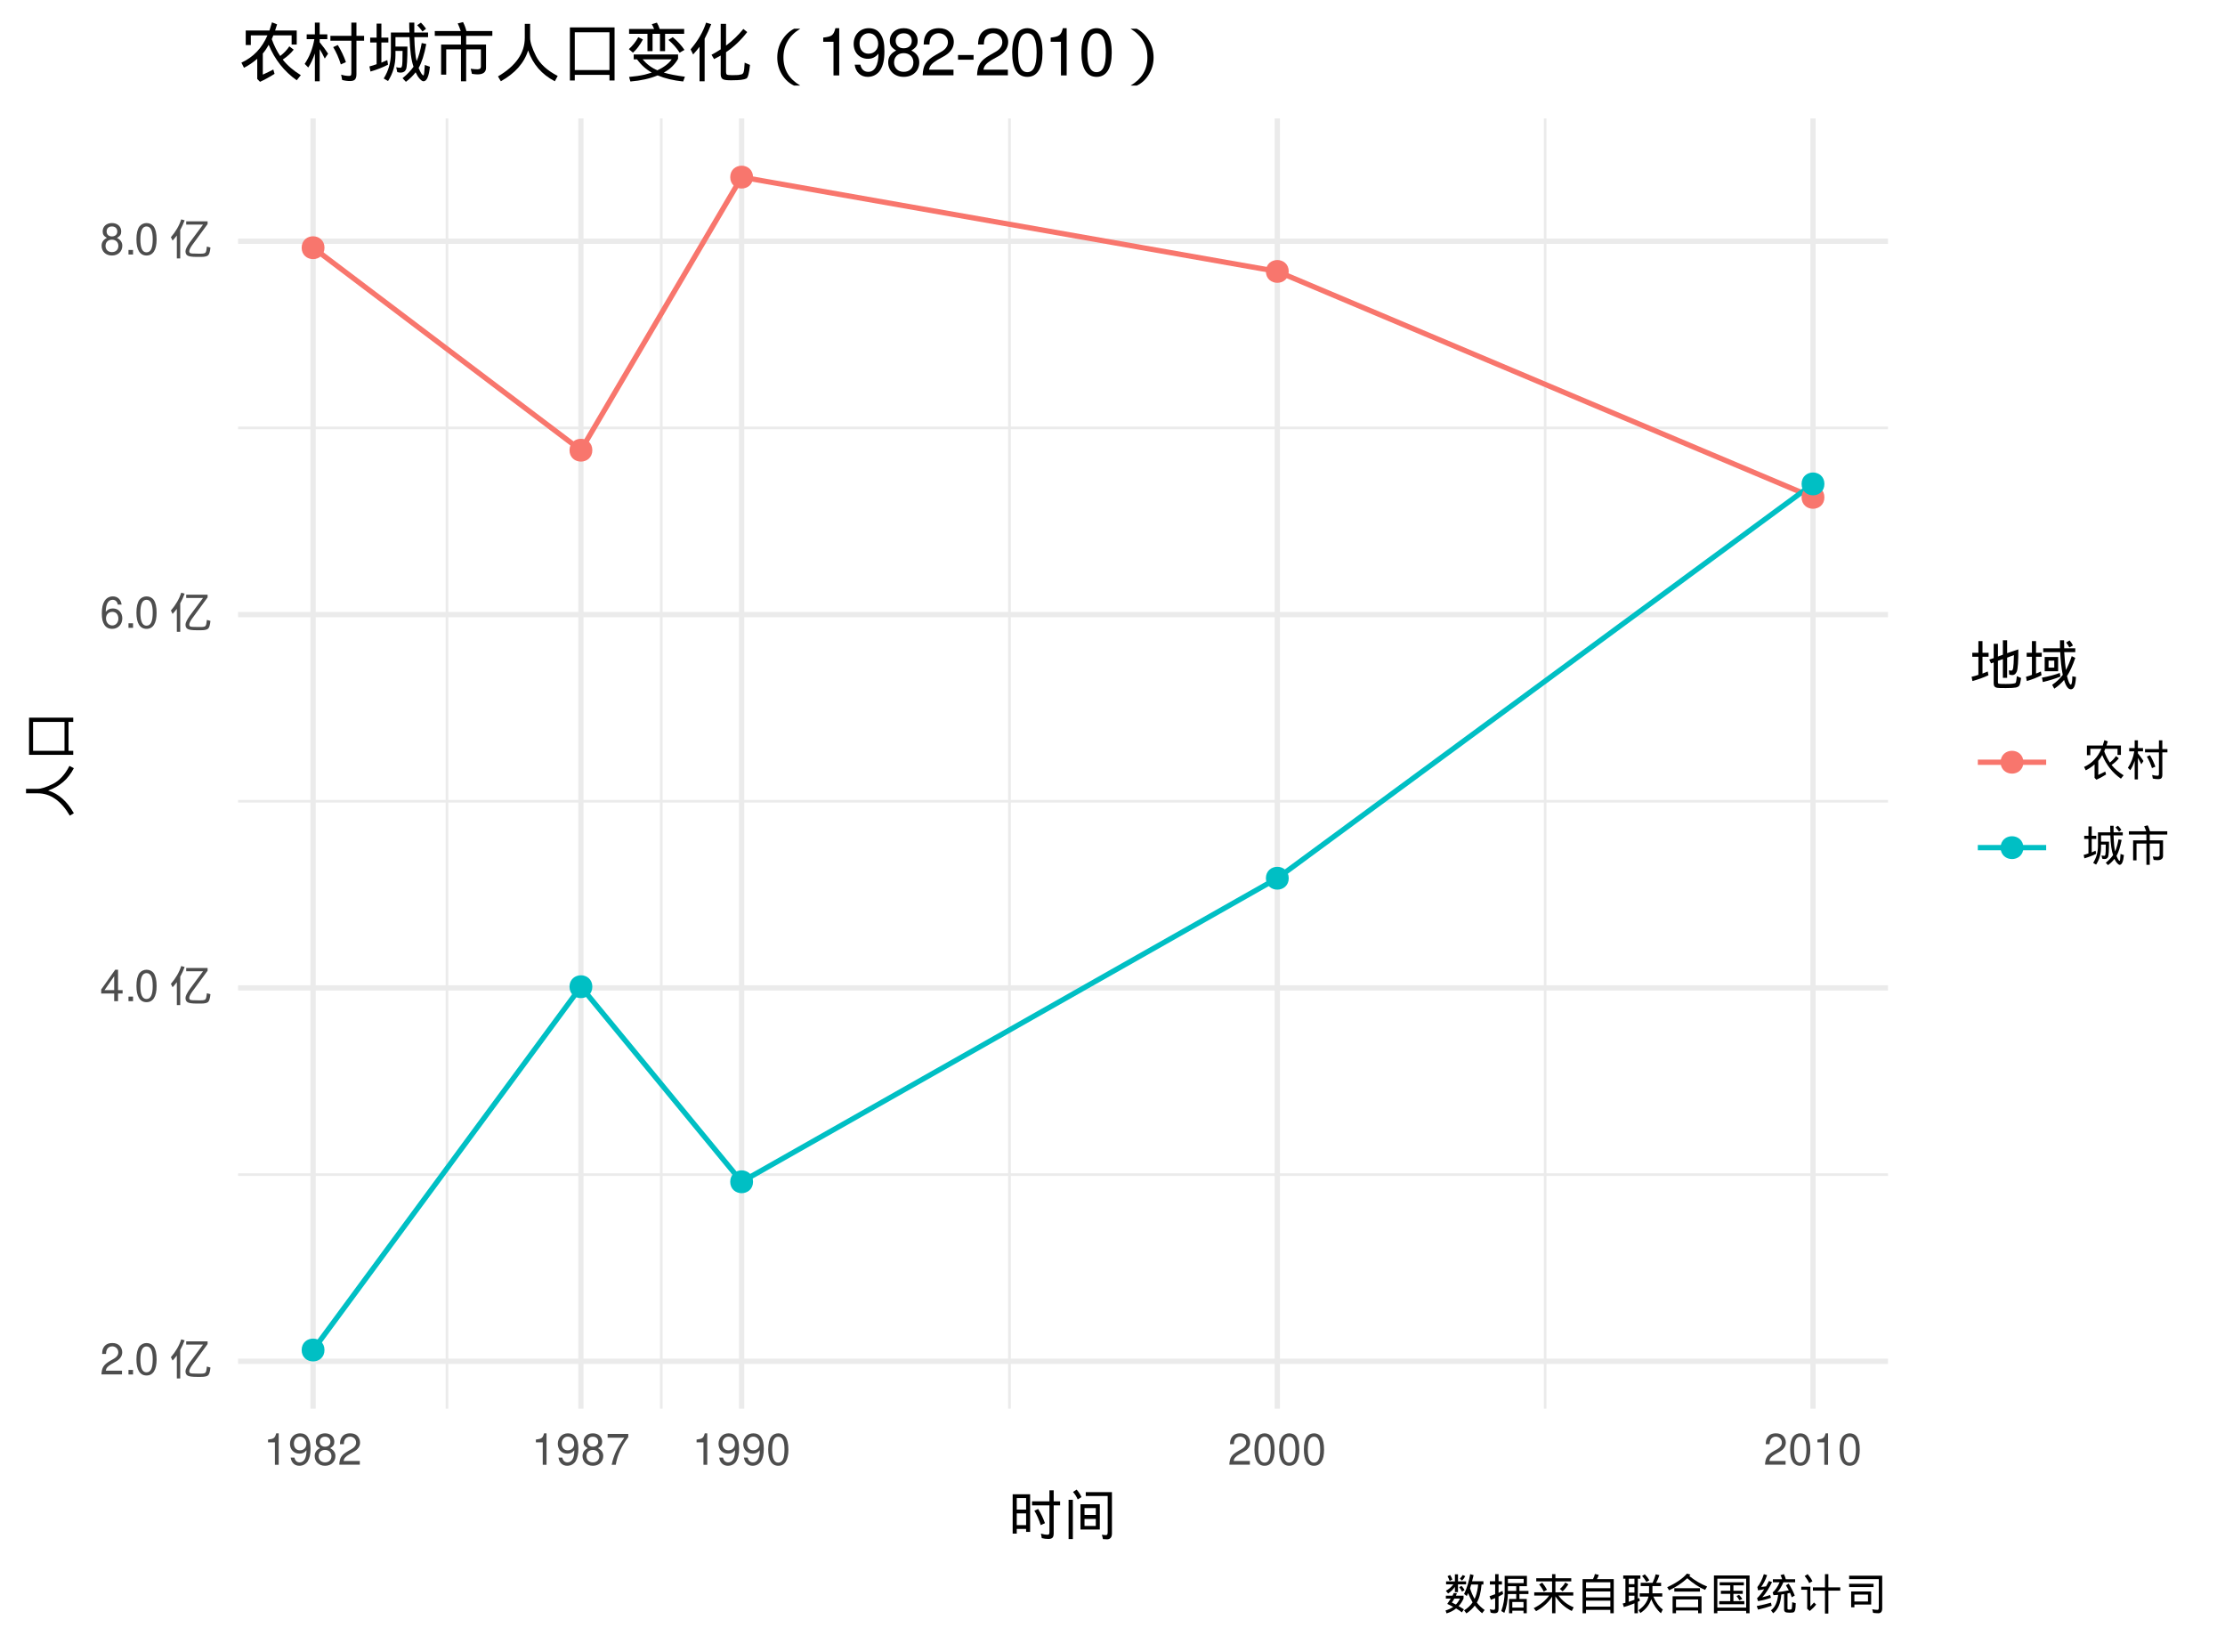 <?xml version="1.0" encoding="UTF-8"?>
<svg xmlns="http://www.w3.org/2000/svg" xmlns:xlink="http://www.w3.org/1999/xlink" width="450pt" height="334pt" viewBox="0 0 450 334" version="1.1">
<defs>
<g>
<symbol overflow="visible" id="glyph0-0">
<path style="stroke:none;" d=""/>
</symbol>
<symbol overflow="visible" id="glyph0-1">
<path style="stroke:none;" d="M 4.453 -0.766 L 1.172 -0.766 C 1.25 -1.297 1.531 -1.625 2.297 -2.094 L 3.172 -2.594 C 4.047 -3.062 4.5 -3.719 4.5 -4.5 C 4.5 -5.031 4.281 -5.531 3.922 -5.875 C 3.547 -6.203 3.094 -6.359 2.5 -6.359 C 1.703 -6.359 1.125 -6.078 0.781 -5.531 C 0.547 -5.203 0.453 -4.797 0.438 -4.156 L 1.219 -4.156 C 1.234 -4.594 1.297 -4.844 1.406 -5.062 C 1.594 -5.438 2 -5.688 2.469 -5.688 C 3.172 -5.688 3.703 -5.172 3.703 -4.484 C 3.703 -3.969 3.406 -3.531 2.859 -3.219 L 2.047 -2.75 C 0.75 -2 0.375 -1.406 0.297 -0.016 L 4.453 -0.016 Z M 4.453 -0.766 "/>
</symbol>
<symbol overflow="visible" id="glyph0-2">
<path style="stroke:none;" d="M 1.688 -0.922 L 0.766 -0.922 L 0.766 0 L 1.688 0 Z M 1.688 -0.922 "/>
</symbol>
<symbol overflow="visible" id="glyph0-3">
<path style="stroke:none;" d="M 2.422 -6.359 C 1.844 -6.359 1.312 -6.094 0.984 -5.672 C 0.578 -5.109 0.375 -4.25 0.375 -3.078 C 0.375 -0.938 1.078 0.203 2.422 0.203 C 3.734 0.203 4.453 -0.938 4.453 -3.031 C 4.453 -4.25 4.266 -5.078 3.859 -5.672 C 3.531 -6.109 3.016 -6.359 2.422 -6.359 Z M 2.422 -5.672 C 3.25 -5.672 3.672 -4.828 3.672 -3.094 C 3.672 -1.281 3.266 -0.438 2.406 -0.438 C 1.578 -0.438 1.172 -1.312 1.172 -3.062 C 1.172 -4.828 1.578 -5.672 2.422 -5.672 Z M 2.422 -5.672 "/>
</symbol>
<symbol overflow="visible" id="glyph0-4">
<path style="stroke:none;" d=""/>
</symbol>
<symbol overflow="visible" id="glyph0-5">
<path style="stroke:none;" d="M 2.875 -1.547 L 2.875 0 L 3.656 0 L 3.656 -1.547 L 4.578 -1.547 L 4.578 -2.234 L 3.656 -2.234 L 3.656 -6.359 L 3.078 -6.359 L 0.25 -2.359 L 0.25 -1.547 Z M 2.875 -2.234 L 0.922 -2.234 L 2.875 -5.047 Z M 2.875 -2.234 "/>
</symbol>
<symbol overflow="visible" id="glyph0-6">
<path style="stroke:none;" d="M 4.375 -4.703 C 4.234 -5.75 3.562 -6.359 2.609 -6.359 C 1.922 -6.359 1.312 -6.031 0.938 -5.453 C 0.547 -4.828 0.375 -4.062 0.375 -2.906 C 0.375 -1.828 0.531 -1.156 0.906 -0.594 C 1.234 -0.078 1.781 0.203 2.469 0.203 C 3.656 0.203 4.516 -0.688 4.516 -1.922 C 4.516 -3.094 3.719 -3.922 2.609 -3.922 C 1.984 -3.922 1.5 -3.688 1.172 -3.234 C 1.172 -4.797 1.672 -5.672 2.562 -5.672 C 3.109 -5.672 3.484 -5.328 3.609 -4.703 Z M 2.5 -3.234 C 3.25 -3.234 3.719 -2.703 3.719 -1.859 C 3.719 -1.062 3.188 -0.484 2.484 -0.484 C 1.766 -0.484 1.219 -1.094 1.219 -1.906 C 1.219 -2.688 1.734 -3.234 2.5 -3.234 Z M 2.5 -3.234 "/>
</symbol>
<symbol overflow="visible" id="glyph0-7">
<path style="stroke:none;" d="M 3.438 -3.359 C 4.094 -3.75 4.297 -4.062 4.297 -4.656 C 4.297 -5.672 3.531 -6.359 2.422 -6.359 C 1.312 -6.359 0.547 -5.672 0.547 -4.672 C 0.547 -4.062 0.75 -3.75 1.391 -3.359 C 0.672 -2.984 0.328 -2.469 0.328 -1.766 C 0.328 -0.609 1.172 0.203 2.422 0.203 C 3.656 0.203 4.516 -0.609 4.516 -1.766 C 4.516 -2.469 4.156 -2.984 3.438 -3.359 Z M 2.422 -5.672 C 3.078 -5.672 3.5 -5.281 3.5 -4.641 C 3.5 -4.047 3.062 -3.656 2.422 -3.656 C 1.766 -3.656 1.344 -4.047 1.344 -4.656 C 1.344 -5.281 1.766 -5.672 2.422 -5.672 Z M 2.422 -3 C 3.188 -3 3.719 -2.484 3.719 -1.75 C 3.719 -0.984 3.203 -0.484 2.406 -0.484 C 1.641 -0.484 1.125 -1 1.125 -1.734 C 1.125 -2.5 1.641 -3 2.422 -3 Z M 2.422 -3 "/>
</symbol>
<symbol overflow="visible" id="glyph0-8">
<path style="stroke:none;" d="M 2.281 -4.531 L 2.281 0 L 3.047 0 L 3.047 -6.359 L 2.547 -6.359 C 2.266 -5.391 2.094 -5.25 0.891 -5.094 L 0.891 -4.531 Z M 2.281 -4.531 "/>
</symbol>
<symbol overflow="visible" id="glyph0-9">
<path style="stroke:none;" d="M 0.469 -1.453 C 0.609 -0.406 1.281 0.203 2.234 0.203 C 2.922 0.203 3.547 -0.125 3.922 -0.703 C 4.297 -1.328 4.484 -2.109 4.484 -3.25 C 4.484 -4.328 4.312 -5 3.953 -5.562 C 3.609 -6.094 3.062 -6.359 2.375 -6.359 C 1.188 -6.359 0.328 -5.469 0.328 -4.234 C 0.328 -3.062 1.125 -2.25 2.25 -2.25 C 2.844 -2.25 3.281 -2.453 3.672 -2.938 C 3.672 -1.359 3.172 -0.484 2.281 -0.484 C 1.734 -0.484 1.359 -0.828 1.234 -1.453 Z M 2.359 -5.688 C 3.094 -5.688 3.641 -5.078 3.641 -4.25 C 3.641 -3.469 3.109 -2.922 2.344 -2.922 C 1.594 -2.922 1.125 -3.453 1.125 -4.297 C 1.125 -5.109 1.641 -5.688 2.359 -5.688 Z M 2.359 -5.688 "/>
</symbol>
<symbol overflow="visible" id="glyph0-10">
<path style="stroke:none;" d="M 4.578 -6.234 L 0.406 -6.234 L 0.406 -5.469 L 3.781 -5.469 C 2.281 -3.359 1.688 -2.047 1.219 0 L 2.047 0 C 2.391 -2 3.172 -3.719 4.578 -5.594 Z M 4.578 -6.234 "/>
</symbol>
<symbol overflow="visible" id="glyph1-0">
<path style="stroke:none;" d="M 2.578 -6.281 L 6.219 -6.281 L 6.219 0 L 2.578 0 Z M 3.031 -0.453 L 5.734 -0.453 L 5.734 -5.844 L 3.031 -5.844 Z M 3.031 -0.453 "/>
</symbol>
<symbol overflow="visible" id="glyph1-1">
<path style="stroke:none;" d="M 2.438 -7.109 L 3.125 -6.906 C 2.875 -6.238 2.578 -5.586 2.234 -4.953 L 2.234 0.797 L 1.547 0.797 L 1.547 -3.844 C 1.273 -3.477 0.988 -3.133 0.688 -2.812 L 0.344 -3.5 C 1.332 -4.645 2.031 -5.848 2.438 -7.109 Z M 3.438 -6.703 L 7.766 -6.703 L 7.766 -6.156 L 4.641 -1.891 C 4.254 -1.336 4.062 -0.926 4.062 -0.656 C 4.062 -0.469 4.133 -0.336 4.281 -0.266 C 4.426 -0.203 4.938 -0.172 5.812 -0.172 L 6.453 -0.172 C 6.941 -0.172 7.242 -0.25 7.359 -0.406 C 7.473 -0.57 7.562 -0.973 7.625 -1.609 L 8.344 -1.406 C 8.258 -0.539 8.094 -0.008 7.844 0.188 C 7.602 0.383 7.141 0.484 6.453 0.484 L 5.562 0.484 C 4.625 0.484 4.008 0.395 3.719 0.219 C 3.438 0.051 3.297 -0.238 3.297 -0.656 C 3.297 -1.02 3.582 -1.613 4.156 -2.438 L 6.844 -6.047 L 3.438 -6.047 Z M 3.438 -6.703 "/>
</symbol>
<symbol overflow="visible" id="glyph1-2">
<path style="stroke:none;" d="M 7.906 -6.047 L 7.906 -4.156 L 7.219 -4.156 L 7.219 -5.391 L 4.734 -5.391 L 4.531 -4.875 C 4.852 -4.008 5.234 -3.254 5.672 -2.609 C 6.191 -3.023 6.602 -3.461 6.906 -3.922 L 7.484 -3.469 C 7.098 -2.969 6.609 -2.52 6.016 -2.125 C 6.629 -1.352 7.441 -0.656 8.453 -0.031 L 7.906 0.656 C 6.207 -0.539 4.945 -2.133 4.125 -4.125 C 3.852 -3.625 3.586 -3.234 3.328 -2.953 L 3.328 -0.109 C 3.836 -0.336 4.305 -0.566 4.734 -0.797 L 4.906 -0.203 C 4.227 0.234 3.578 0.586 2.953 0.859 L 2.578 0.484 L 2.578 -2.234 C 2.023 -1.754 1.43 -1.352 0.797 -1.031 L 0.453 -1.719 C 2.055 -2.445 3.223 -3.672 3.953 -5.391 L 1.719 -5.391 L 1.719 -4.094 L 1.031 -4.094 L 1.031 -6.047 L 4.234 -6.047 L 4.562 -7.141 L 5.25 -6.875 L 4.984 -6.047 Z M 7.906 -6.047 "/>
</symbol>
<symbol overflow="visible" id="glyph1-3">
<path style="stroke:none;" d="M 0.578 -5.531 L 1.688 -5.531 L 1.688 -7.109 L 2.344 -7.109 L 2.344 -5.531 L 3.375 -5.531 L 3.375 -4.875 L 2.344 -4.875 L 2.344 -4.469 C 2.77 -3.938 3.145 -3.422 3.469 -2.922 L 3.031 -2.266 C 2.801 -2.742 2.57 -3.172 2.344 -3.547 L 2.344 0.797 L 1.688 0.797 L 1.688 -2.953 C 1.438 -2.203 1.141 -1.57 0.797 -1.062 L 0.312 -1.547 C 0.977 -2.535 1.41 -3.645 1.609 -4.875 L 0.578 -4.875 Z M 3.781 -5.328 L 6.594 -5.328 L 6.594 -7.109 L 7.281 -7.109 L 7.281 -5.328 L 8.312 -5.328 L 8.312 -4.672 L 7.281 -4.672 L 7.281 -0.172 C 7.281 0.172 7.219 0.41 7.094 0.547 C 6.969 0.68 6.742 0.75 6.422 0.75 C 6.055 0.75 5.703 0.707 5.359 0.625 L 5.219 -0.109 C 5.582 0.004 5.953 0.062 6.328 0.062 C 6.41 0.062 6.473 0.039 6.516 0 C 6.566 -0.039 6.594 -0.156 6.594 -0.344 L 6.594 -4.672 L 3.781 -4.672 Z M 4.781 -4.094 C 5.207 -3.383 5.57 -2.613 5.875 -1.781 L 5.188 -1.484 C 4.914 -2.348 4.57 -3.125 4.156 -3.812 Z M 4.781 -4.094 "/>
</symbol>
<symbol overflow="visible" id="glyph1-4">
<path style="stroke:none;" d="M 0.484 -5.078 L 1.344 -5.078 L 1.344 -6.969 L 2 -6.969 L 2 -5.078 L 2.922 -5.078 L 2.922 -4.438 L 2 -4.438 L 2 -1.719 C 2.289 -1.832 2.551 -1.945 2.781 -2.062 L 2.891 -1.438 C 2.18 -1.07 1.391 -0.766 0.516 -0.516 L 0.375 -1.203 C 0.719 -1.297 1.039 -1.398 1.344 -1.516 L 1.344 -4.438 L 0.484 -4.438 Z M 8.281 -5.766 L 8.281 -5.156 L 6.422 -5.156 C 6.473 -3.594 6.578 -2.516 6.734 -1.922 C 7.004 -2.547 7.234 -3.359 7.422 -4.359 L 8.047 -4.234 C 7.766 -2.805 7.422 -1.727 7.016 -1 C 7.285 -0.332 7.5 0 7.656 0 C 7.727 0 7.785 -0.469 7.828 -1.406 L 8.516 -1.172 C 8.379 0.141 8.094 0.797 7.656 0.797 C 7.52 0.797 7.348 0.68 7.141 0.453 C 6.941 0.223 6.758 -0.062 6.594 -0.406 C 6.25 0.051 5.816 0.473 5.297 0.859 L 4.844 0.375 C 5.438 -0.102 5.93 -0.617 6.328 -1.172 C 6.023 -1.992 5.836 -3.32 5.766 -5.156 L 3.891 -5.156 L 3.891 -3.891 L 5.5 -3.891 C 5.5 -2.141 5.438 -1.113 5.312 -0.812 C 5.188 -0.52 4.938 -0.375 4.562 -0.375 C 4.426 -0.375 4.281 -0.398 4.125 -0.453 L 3.984 -1.094 C 4.172 -1.051 4.363 -1.031 4.562 -1.031 C 4.656 -1.031 4.723 -1.113 4.766 -1.281 C 4.816 -1.457 4.844 -2.129 4.844 -3.297 L 3.891 -3.297 L 3.891 -2.75 C 3.891 -1.445 3.555 -0.281 2.891 0.75 L 2.297 0.406 C 2.941 -0.625 3.266 -1.77 3.266 -3.031 L 3.266 -5.766 L 5.766 -5.766 C 5.742 -6.203 5.734 -6.648 5.734 -7.109 L 6.422 -7.109 L 6.422 -5.766 Z M 7.312 -7.109 C 7.539 -6.879 7.77 -6.602 8 -6.281 L 7.531 -5.906 C 7.32 -6.207 7.078 -6.492 6.797 -6.766 Z M 7.312 -7.109 "/>
</symbol>
<symbol overflow="visible" id="glyph1-5">
<path style="stroke:none;" d="M 4.062 -5.328 L 0.516 -5.328 L 0.516 -5.984 L 4.016 -5.984 C 3.898 -6.328 3.766 -6.672 3.609 -7.016 L 4.328 -7.188 C 4.535 -6.77 4.688 -6.367 4.781 -5.984 L 8.281 -5.984 L 8.281 -5.328 L 4.734 -5.328 L 4.734 -4.156 L 7.422 -4.156 L 7.422 -1 C 7.422 -0.719 7.32 -0.504 7.125 -0.359 C 6.938 -0.211 6.656 -0.141 6.281 -0.141 C 6.082 -0.141 5.832 -0.16 5.531 -0.203 L 5.359 -0.891 C 5.742 -0.848 6.039 -0.828 6.25 -0.828 C 6.414 -0.828 6.535 -0.852 6.609 -0.906 C 6.691 -0.969 6.734 -1.055 6.734 -1.172 L 6.734 -3.5 L 4.734 -3.5 L 4.734 0.797 L 4.062 0.797 L 4.062 -3.5 L 2.062 -3.5 L 2.062 -0.109 L 1.375 -0.109 L 1.375 -4.156 L 4.062 -4.156 Z M 4.062 -5.328 "/>
</symbol>
<symbol overflow="visible" id="glyph1-6">
<path style="stroke:none;" d="M 5.875 -5.672 L 8.172 -5.672 L 8.172 -5.016 L 7.797 -5.016 C 7.66 -3.41 7.344 -2.195 6.844 -1.375 C 7.25 -0.82 7.773 -0.316 8.422 0.141 L 7.906 0.797 C 7.375 0.359 6.879 -0.156 6.422 -0.75 C 5.961 -0.133 5.398 0.391 4.734 0.828 L 4.266 0.203 C 4.953 -0.203 5.523 -0.738 5.984 -1.406 C 5.66 -1.957 5.359 -2.578 5.078 -3.266 L 4.812 -2.688 L 4.266 -3.094 C 4.836 -4.301 5.25 -5.641 5.5 -7.109 L 6.188 -6.906 C 6.094 -6.469 5.988 -6.055 5.875 -5.672 Z M 7.109 -5.016 L 5.703 -5.016 C 5.68 -4.898 5.602 -4.641 5.469 -4.234 C 5.738 -3.398 6.047 -2.688 6.391 -2.094 C 6.691 -2.738 6.91 -3.52 7.047 -4.438 L 7.047 -4.469 Z M 0.625 -5.641 L 2.406 -5.641 L 2.406 -7.078 L 3.031 -7.078 L 3.031 -5.641 L 4.672 -5.641 L 4.672 -5.047 L 3.031 -5.047 L 3.031 -3.469 L 2.406 -3.469 L 2.406 -4.531 C 2.02 -3.988 1.562 -3.547 1.031 -3.203 L 0.578 -3.75 C 1.148 -4.039 1.656 -4.473 2.094 -5.047 L 0.625 -5.047 Z M 1.438 -6.938 C 1.625 -6.664 1.773 -6.359 1.891 -6.016 L 1.344 -5.734 C 1.227 -6.078 1.086 -6.398 0.922 -6.703 Z M 3.984 -6.938 L 4.5 -6.703 C 4.289 -6.305 4.07 -6.008 3.844 -5.812 L 3.406 -6.219 C 3.633 -6.426 3.828 -6.664 3.984 -6.938 Z M 3.75 -4.734 C 4 -4.461 4.203 -4.18 4.359 -3.891 L 3.844 -3.578 C 3.707 -3.898 3.516 -4.195 3.266 -4.469 Z M 0.578 -2.75 L 1.922 -2.75 C 2.016 -2.938 2.098 -3.117 2.172 -3.297 L 2.812 -3.234 L 2.609 -2.75 L 4.156 -2.75 L 4.156 -2.172 C 3.883 -1.566 3.551 -1.062 3.156 -0.656 C 3.551 -0.426 3.91 -0.207 4.234 0 L 3.812 0.625 C 3.52 0.363 3.129 0.098 2.641 -0.172 C 2.16 0.242 1.52 0.578 0.719 0.828 L 0.516 0.234 C 1.109 0.055 1.625 -0.18 2.062 -0.484 C 1.695 -0.691 1.297 -0.895 0.859 -1.094 C 1.129 -1.469 1.367 -1.828 1.578 -2.172 L 0.578 -2.172 Z M 2.297 -2.172 C 2.141 -1.867 1.969 -1.602 1.781 -1.375 L 2.609 -0.969 C 2.953 -1.332 3.227 -1.734 3.438 -2.172 Z M 2.297 -2.172 "/>
</symbol>
<symbol overflow="visible" id="glyph1-7">
<path style="stroke:none;" d="M 0.484 -5.672 L 1.547 -5.672 L 1.547 -7.109 L 2.234 -7.109 L 2.234 -5.672 L 2.922 -5.672 L 2.922 -5.016 L 2.234 -5.016 L 2.234 -3.328 L 3.031 -3.719 L 3.156 -3.094 C 2.863 -2.906 2.555 -2.734 2.234 -2.578 L 2.234 -0.172 C 2.234 0.191 2.176 0.441 2.062 0.578 C 1.945 0.723 1.719 0.797 1.375 0.797 C 1.102 0.797 0.852 0.75 0.625 0.656 L 0.484 -0.031 C 0.734 0.062 0.992 0.109 1.266 0.109 C 1.359 0.109 1.426 0.078 1.469 0.016 C 1.52 -0.035 1.547 -0.145 1.547 -0.312 L 1.547 -2.266 L 0.688 -1.922 L 0.406 -2.641 L 1.547 -3.062 L 1.547 -5.016 L 0.484 -5.016 Z M 5.812 -3.094 L 4.125 -3.094 C 4.082 -1.645 3.844 -0.375 3.406 0.719 L 2.781 0.344 C 3.238 -0.875 3.469 -2.18 3.469 -3.578 L 3.469 -6.766 L 7.969 -6.766 L 7.969 -4.672 L 6.453 -4.672 L 6.453 -3.719 L 8.281 -3.719 L 8.281 -3.094 L 6.453 -3.094 L 6.453 -2.094 L 7.938 -2.094 L 7.938 0.797 L 7.281 0.797 L 7.281 0.281 L 5.016 0.281 L 5.016 0.797 L 4.359 0.797 L 4.359 -2.094 L 5.812 -2.094 Z M 7.312 -6.156 L 4.125 -6.156 L 4.125 -5.297 L 7.312 -5.297 Z M 4.125 -4.672 L 4.125 -3.719 L 5.812 -3.719 L 5.812 -4.672 Z M 5.016 -0.344 L 7.281 -0.344 L 7.281 -1.484 L 5.016 -1.484 Z M 5.016 -0.344 "/>
</symbol>
<symbol overflow="visible" id="glyph1-8">
<path style="stroke:none;" d="M 0.859 -6.281 L 4.062 -6.281 L 4.062 -7.109 L 4.734 -7.109 L 4.734 -6.281 L 7.938 -6.281 L 7.938 -5.641 L 4.734 -5.641 L 4.734 -3.438 L 8.344 -3.438 L 8.344 -2.781 L 5.359 -2.781 C 6.141 -1.707 7.16 -0.914 8.422 -0.406 L 8.047 0.344 C 6.691 -0.32 5.586 -1.305 4.734 -2.609 L 4.734 0.797 L 4.062 0.797 L 4.062 -2.547 C 3.258 -1.328 2.18 -0.352 0.828 0.375 L 0.344 -0.234 C 1.676 -0.898 2.719 -1.75 3.469 -2.781 L 0.453 -2.781 L 0.453 -3.438 L 4.062 -3.438 L 4.062 -5.641 L 0.859 -5.641 Z M 6.734 -5.422 L 7.359 -5.047 C 6.961 -4.453 6.57 -3.984 6.188 -3.641 L 5.641 -4.125 C 6.098 -4.508 6.461 -4.941 6.734 -5.422 Z M 2.062 -5.391 C 2.445 -4.93 2.77 -4.453 3.031 -3.953 L 2.375 -3.578 C 2.145 -4.078 1.832 -4.555 1.438 -5.016 Z M 2.062 -5.391 "/>
</symbol>
<symbol overflow="visible" id="glyph1-9">
<path style="stroke:none;" d="M 3.719 -7.141 L 4.5 -6.969 C 4.438 -6.719 4.312 -6.43 4.125 -6.109 L 7.531 -6.109 L 7.531 0.797 L 6.844 0.797 L 6.844 0.109 L 1.922 0.109 L 1.922 0.797 L 1.234 0.797 L 1.234 -6.109 L 3.328 -6.109 C 3.516 -6.43 3.645 -6.773 3.719 -7.141 Z M 1.922 -4.266 L 6.844 -4.266 L 6.844 -5.469 L 1.922 -5.469 Z M 1.922 -2.406 L 6.844 -2.406 L 6.844 -3.609 L 1.922 -3.609 Z M 1.922 -0.547 L 6.844 -0.547 L 6.844 -1.75 L 1.922 -1.75 Z M 1.922 -0.547 "/>
</symbol>
<symbol overflow="visible" id="glyph1-10">
<path style="stroke:none;" d="M 4.812 -7.078 C 5.176 -6.711 5.484 -6.312 5.734 -5.875 L 5.125 -5.531 C 4.914 -5.945 4.629 -6.348 4.266 -6.734 Z M 3.984 -5.359 L 6.391 -5.359 C 6.66 -5.93 6.867 -6.504 7.016 -7.078 L 7.766 -6.906 C 7.578 -6.332 7.359 -5.816 7.109 -5.359 L 8.109 -5.359 L 8.109 -4.703 L 6.359 -4.703 L 6.359 -3.234 L 8.344 -3.234 L 8.344 -2.578 L 6.531 -2.578 C 7.031 -1.41 7.672 -0.539 8.453 0.031 L 8.078 0.797 C 7.297 0.148 6.641 -0.789 6.109 -2.031 C 5.742 -0.906 5.016 0.02 3.922 0.75 L 3.547 0.172 C 4.641 -0.586 5.312 -1.504 5.562 -2.578 L 3.781 -2.578 L 3.781 -3.234 L 5.672 -3.234 L 5.672 -4.703 L 3.984 -4.703 Z M 0.453 -6.844 L 3.922 -6.844 L 3.922 -6.188 L 3.406 -6.188 L 3.406 -2.172 L 3.672 -2.297 L 3.812 -1.719 L 3.406 -1.516 L 3.406 0.797 L 2.719 0.797 L 2.719 -1.203 C 2.051 -0.93 1.336 -0.68 0.578 -0.453 L 0.344 -1.172 L 0.891 -1.312 L 0.891 -6.188 L 0.453 -6.188 Z M 1.578 -5.078 L 2.719 -5.078 L 2.719 -6.188 L 1.578 -6.188 Z M 1.578 -3.375 L 2.719 -3.375 L 2.719 -4.469 L 1.578 -4.469 Z M 1.578 -1.516 L 2.719 -1.922 L 2.719 -2.75 L 1.578 -2.75 Z M 1.578 -1.516 "/>
</symbol>
<symbol overflow="visible" id="glyph1-11">
<path style="stroke:none;" d="M 4.328 -7.219 L 5.047 -7.016 C 4.984 -6.922 4.906 -6.828 4.812 -6.734 C 5.957 -5.816 7.16 -5.109 8.422 -4.609 L 8 -3.922 C 6.789 -4.441 5.594 -5.227 4.406 -6.281 C 3.32 -5.281 2.094 -4.469 0.719 -3.844 L 0.344 -4.469 C 2.195 -5.332 3.523 -6.25 4.328 -7.219 Z M 1.781 -4.266 L 6.969 -4.266 L 6.969 -3.578 L 1.781 -3.578 Z M 7.281 -2.641 L 7.281 0.797 L 6.594 0.797 L 6.594 0.234 L 2.125 0.234 L 2.125 0.797 L 1.438 0.797 L 1.438 -2.641 Z M 2.125 -0.406 L 6.594 -0.406 L 6.594 -2 L 2.125 -2 Z M 2.125 -0.406 "/>
</symbol>
<symbol overflow="visible" id="glyph1-12">
<path style="stroke:none;" d="M 8 -6.844 L 8 0.797 L 7.312 0.797 L 7.312 0.312 L 1.484 0.312 L 1.484 0.797 L 0.797 0.797 L 0.797 -6.844 Z M 1.484 -0.344 L 7.312 -0.344 L 7.312 -6.188 L 1.484 -6.188 Z M 1.953 -5.469 L 6.844 -5.469 L 6.844 -4.844 L 4.734 -4.844 L 4.734 -3.75 L 6.625 -3.75 L 6.625 -3.125 L 4.734 -3.125 L 4.734 -1.656 L 6.938 -1.656 L 6.938 -1.031 L 1.859 -1.031 L 1.859 -1.656 L 4.094 -1.656 L 4.094 -3.125 L 2.203 -3.125 L 2.203 -3.75 L 4.094 -3.75 L 4.094 -4.844 L 1.953 -4.844 Z M 5.875 -2.922 C 6.125 -2.672 6.344 -2.395 6.531 -2.094 L 5.938 -1.828 C 5.781 -2.117 5.586 -2.406 5.359 -2.688 Z M 5.875 -2.922 "/>
</symbol>
<symbol overflow="visible" id="glyph1-13">
<path style="stroke:none;" d="M 2.922 -5.734 L 3.547 -5.5 C 2.973 -4.281 2.316 -3.258 1.578 -2.438 C 2.148 -2.57 2.676 -2.723 3.156 -2.891 L 3.328 -2.344 C 2.555 -2.039 1.688 -1.812 0.719 -1.656 L 0.516 -2.234 C 1.016 -2.711 1.492 -3.32 1.953 -4.062 C 1.566 -3.969 1.156 -3.895 0.719 -3.844 L 0.578 -4.5 C 1.109 -5.145 1.547 -6.016 1.891 -7.109 L 2.547 -6.906 C 2.223 -5.945 1.82 -5.156 1.344 -4.531 C 1.707 -4.551 2.039 -4.586 2.344 -4.641 Z M 3.328 -1.344 L 3.469 -0.719 C 2.645 -0.426 1.727 -0.164 0.719 0.062 L 0.453 -0.656 C 1.523 -0.863 2.484 -1.094 3.328 -1.344 Z M 5.078 -5.469 L 3.719 -5.469 L 3.719 -6.078 L 5.594 -6.078 C 5.508 -6.379 5.395 -6.656 5.25 -6.906 L 5.938 -7.109 C 6.102 -6.816 6.234 -6.473 6.328 -6.078 L 8.219 -6.078 L 8.219 -5.469 L 5.844 -5.469 C 5.426 -4.531 5.016 -3.863 4.609 -3.469 C 5.336 -3.539 6.113 -3.664 6.938 -3.844 C 6.758 -4.188 6.566 -4.52 6.359 -4.844 L 6.906 -5.188 C 7.406 -4.438 7.816 -3.633 8.141 -2.781 L 7.531 -2.438 C 7.438 -2.738 7.32 -3.035 7.188 -3.328 L 6.672 -3.203 L 6.672 -0.172 C 6.672 -0.078 6.695 -0.016 6.75 0.016 C 6.812 0.047 6.941 0.062 7.141 0.062 C 7.348 0.062 7.473 0.016 7.516 -0.078 C 7.566 -0.18 7.602 -0.633 7.625 -1.438 L 8.344 -1.234 C 8.32 -0.523 8.281 -0.066 8.219 0.141 C 8.164 0.348 8.082 0.488 7.969 0.562 C 7.852 0.645 7.578 0.688 7.141 0.688 C 6.66 0.688 6.348 0.633 6.203 0.531 C 6.055 0.426 5.984 0.258 5.984 0.031 L 5.984 -3.094 C 5.797 -3.051 5.609 -3.016 5.422 -2.984 C 5.285 -1.18 4.738 0.078 3.781 0.797 L 3.328 0.203 C 4.129 -0.367 4.613 -1.41 4.781 -2.922 L 3.844 -2.859 L 3.672 -3.406 C 4.223 -3.883 4.691 -4.57 5.078 -5.469 Z M 5.078 -5.469 "/>
</symbol>
<symbol overflow="visible" id="glyph1-14">
<path style="stroke:none;" d="M 1.75 -7.109 C 2.145 -6.648 2.469 -6.172 2.719 -5.672 L 2.062 -5.297 C 1.832 -5.797 1.523 -6.273 1.141 -6.734 Z M 0.453 -4.562 L 2.297 -4.562 L 2.297 -0.578 L 3.031 -1.375 L 3.469 -0.969 C 3.145 -0.531 2.711 -0.094 2.172 0.344 L 1.656 -0.109 L 1.656 -3.953 L 0.453 -3.953 Z M 2.812 -4.438 L 5.25 -4.438 L 5.25 -7.109 L 5.938 -7.109 L 5.938 -4.438 L 8.344 -4.438 L 8.344 -3.781 L 5.938 -3.781 L 5.938 0.859 L 5.25 0.859 L 5.25 -3.781 L 2.812 -3.781 Z M 2.812 -4.438 "/>
</symbol>
<symbol overflow="visible" id="glyph1-15">
<path style="stroke:none;" d="M 1.141 -6.797 L 7.828 -6.797 L 7.828 -0.172 C 7.828 0.148 7.758 0.391 7.625 0.547 C 7.488 0.711 7.297 0.797 7.047 0.797 C 6.742 0.797 6.391 0.77 5.984 0.719 L 5.812 0 C 6.27 0.07 6.633 0.109 6.906 0.109 C 7.062 0.109 7.141 -0.051 7.141 -0.375 L 7.141 -6.109 L 1.141 -6.109 Z M 1.141 -5.156 L 6.078 -5.156 L 6.078 -4.5 L 1.141 -4.5 Z M 5.594 -3.609 L 5.594 -0.969 L 2.203 -0.969 L 2.203 -0.406 L 1.547 -0.406 L 1.547 -3.609 Z M 2.203 -1.578 L 4.953 -1.578 L 4.953 -2.984 L 2.203 -2.984 Z M 2.203 -1.578 "/>
</symbol>
<symbol overflow="visible" id="glyph2-0">
<path style="stroke:none;" d="M 3.219 -7.859 L 7.781 -7.859 L 7.781 0 L 3.219 0 Z M 3.781 -0.562 L 7.172 -0.562 L 7.172 -7.312 L 3.781 -7.312 Z M 3.781 -0.562 "/>
</symbol>
<symbol overflow="visible" id="glyph2-1">
<path style="stroke:none;" d="M 4.734 -6.656 L 8.25 -6.656 L 8.25 -8.891 L 9.109 -8.891 L 9.109 -6.656 L 10.406 -6.656 L 10.406 -5.844 L 9.109 -5.844 L 9.109 -0.219 C 9.109 0.219 9.031 0.52 8.875 0.688 C 8.719 0.863 8.438 0.953 8.031 0.953 C 7.57 0.953 7.129 0.895 6.703 0.781 L 6.531 -0.125 C 6.988 0.02 7.445 0.094 7.906 0.094 C 8.02 0.094 8.102 0.062 8.156 0 C 8.219 -0.062 8.25 -0.207 8.25 -0.438 L 8.25 -5.844 L 4.734 -5.844 Z M 5.969 -5.109 C 6.52 -4.223 6.977 -3.266 7.344 -2.234 L 6.484 -1.844 C 6.141 -2.938 5.711 -3.91 5.203 -4.766 Z M 4.344 -8.078 L 4.344 -0.469 L 3.531 -0.469 L 3.531 -1.078 L 1.641 -1.078 L 1.641 -0.125 L 0.812 -0.125 L 0.812 -8.078 Z M 1.641 -4.984 L 3.531 -4.984 L 3.531 -7.312 L 1.641 -7.312 Z M 1.641 -1.844 L 3.531 -1.844 L 3.531 -4.219 L 1.641 -4.219 Z M 1.641 -1.844 "/>
</symbol>
<symbol overflow="visible" id="glyph2-2">
<path style="stroke:none;" d="M 2.75 -9.031 C 3.156 -8.57 3.484 -8.066 3.734 -7.516 L 2.969 -7.047 C 2.738 -7.586 2.422 -8.086 2.016 -8.547 Z M 4.594 -8.516 L 9.891 -8.516 L 9.891 -0.172 C 9.891 0.234 9.801 0.535 9.625 0.734 C 9.457 0.93 9.211 1.031 8.891 1.031 C 8.66 1.031 8.391 1.016 8.078 0.984 L 7.859 0.094 C 8.203 0.145 8.488 0.172 8.719 0.172 C 8.926 0.172 9.031 -0.031 9.031 -0.438 L 9.031 -7.734 L 4.594 -7.734 Z M 1.125 -6.969 L 1.984 -6.969 L 1.984 0.984 L 1.125 0.984 Z M 7.438 -6.062 L 7.438 -0.953 L 3.531 -0.953 L 3.531 -6.062 Z M 6.625 -3.906 L 6.625 -5.281 L 4.344 -5.281 L 4.344 -3.906 Z M 4.344 -3.094 L 4.344 -1.672 L 6.625 -1.672 L 6.625 -3.094 Z M 4.344 -3.094 "/>
</symbol>
<symbol overflow="visible" id="glyph2-3">
<path style="stroke:none;" d="M 0.609 -6.359 L 1.844 -6.359 L 1.844 -8.719 L 2.672 -8.719 L 2.672 -6.359 L 3.906 -6.359 L 3.906 -5.547 L 2.672 -5.547 L 2.672 -2.156 L 3.734 -2.578 L 3.875 -1.812 C 2.895 -1.352 1.816 -0.961 0.641 -0.641 L 0.469 -1.5 C 0.957 -1.613 1.414 -1.742 1.844 -1.891 L 1.844 -5.547 L 0.609 -5.547 Z M 9.922 -7.047 C 9.922 -4.609 9.82 -3.129 9.625 -2.609 C 9.426 -2.098 9.125 -1.844 8.719 -1.844 C 8.582 -1.844 8.367 -1.875 8.078 -1.938 L 8 -2.797 C 8.227 -2.766 8.41 -2.75 8.547 -2.75 C 8.691 -2.75 8.801 -2.926 8.875 -3.281 C 8.945 -3.645 9 -4.516 9.031 -5.891 L 7.656 -5.375 L 7.656 -1.297 L 6.797 -1.297 L 6.797 -5.078 L 5.797 -4.734 L 5.797 -0.391 C 5.797 -0.242 5.848 -0.148 5.953 -0.109 C 6.055 -0.066 6.535 -0.047 7.391 -0.047 C 8.484 -0.047 9.145 -0.117 9.375 -0.266 C 9.457 -0.348 9.539 -0.805 9.625 -1.641 L 10.484 -1.25 C 10.367 -0.414 10.242 0.094 10.109 0.281 C 9.984 0.469 9.75 0.598 9.406 0.672 C 9.062 0.742 8.391 0.781 7.391 0.781 C 6.328 0.781 5.77 0.766 5.719 0.734 C 5.457 0.703 5.258 0.613 5.125 0.469 C 5 0.332 4.938 0.117 4.938 -0.172 L 4.938 -4.391 L 4.391 -4.219 L 4.047 -4.984 L 4.938 -5.281 L 4.938 -8.172 L 5.797 -8.172 L 5.797 -5.594 L 6.797 -5.969 L 6.797 -8.891 L 7.656 -8.891 L 7.656 -6.281 Z M 9.922 -7.047 "/>
</symbol>
<symbol overflow="visible" id="glyph2-4">
<path style="stroke:none;" d="M 0.609 -6.359 L 1.672 -6.359 L 1.672 -8.719 L 2.5 -8.719 L 2.5 -6.359 L 3.656 -6.359 L 3.656 -5.547 L 2.5 -5.547 L 2.5 -2.156 C 2.863 -2.289 3.191 -2.43 3.484 -2.578 L 3.609 -1.812 C 2.723 -1.352 1.734 -0.961 0.641 -0.641 L 0.469 -1.5 C 0.906 -1.613 1.305 -1.742 1.672 -1.891 L 1.672 -5.547 L 0.609 -5.547 Z M 3.953 -7.266 L 7.344 -7.266 L 7.344 -8.891 L 8.172 -8.891 C 8.172 -8.316 8.18 -7.773 8.203 -7.266 L 10.438 -7.266 L 10.438 -6.484 L 8.203 -6.484 C 8.297 -4.941 8.41 -3.738 8.547 -2.875 C 8.984 -3.707 9.375 -4.641 9.719 -5.672 L 10.438 -5.328 C 9.926 -3.805 9.367 -2.578 8.766 -1.641 C 9.055 -0.484 9.316 0.094 9.547 0.094 C 9.629 0.094 9.695 -0.051 9.75 -0.344 C 9.812 -0.633 9.844 -1.051 9.844 -1.594 L 10.578 -1.469 C 10.516 -0.457 10.395 0.207 10.219 0.531 C 10.051 0.863 9.828 1.031 9.547 1.031 C 8.992 1.031 8.535 0.398 8.172 -0.859 C 7.598 -0.172 6.938 0.414 6.188 0.906 L 5.766 0.125 C 6.648 -0.477 7.363 -1.148 7.906 -1.891 C 7.645 -3.18 7.473 -4.711 7.391 -6.484 L 3.953 -6.484 Z M 9.281 -8.859 C 9.57 -8.535 9.801 -8.191 9.969 -7.828 L 9.234 -7.438 C 9.066 -7.781 8.852 -8.109 8.594 -8.422 Z M 4.25 -5.5 L 6.969 -5.5 L 6.969 -2.625 L 4.25 -2.625 Z M 5.031 -3.359 L 6.188 -3.359 L 6.188 -4.766 L 5.031 -4.766 Z M 7.312 -2.281 L 7.438 -1.547 C 6.375 -1.117 5.188 -0.75 3.875 -0.438 L 3.703 -1.328 C 5.129 -1.586 6.332 -1.906 7.312 -2.281 Z M 7.312 -2.281 "/>
</symbol>
<symbol overflow="visible" id="glyph3-0">
<path style="stroke:none;" d="M -7.859 -3.219 L -7.859 -7.781 L 0 -7.781 L 0 -3.219 Z M -0.562 -3.781 L -0.562 -7.172 L -7.312 -7.172 L -7.312 -3.781 Z M -0.562 -3.781 "/>
</symbol>
<symbol overflow="visible" id="glyph3-1">
<path style="stroke:none;" d="M -8.688 -4.984 L -8.688 -5.891 L -6.312 -5.891 C -5.602 -5.891 -4.586 -6.219 -3.266 -6.875 C -1.953 -7.531 -0.832 -8.75 0.094 -10.531 L 0.984 -10.062 C -0.16 -7.852 -1.895 -6.348 -4.219 -5.547 C -2.094 -4.891 -0.359 -3.359 0.984 -0.953 L 0.172 -0.469 C -1.609 -3.477 -3.77 -4.984 -6.312 -4.984 Z M -8.688 -4.984 "/>
</symbol>
<symbol overflow="visible" id="glyph3-2">
<path style="stroke:none;" d="M -8.078 -9.281 L 0.859 -9.281 L 0.859 -8.422 L -0.094 -8.422 L -0.094 -2.578 L 0.859 -2.578 L 0.859 -1.766 L -8.078 -1.766 Z M -0.906 -2.578 L -0.906 -8.422 L -7.266 -8.422 L -7.266 -2.578 Z M -0.906 -2.578 "/>
</symbol>
<symbol overflow="visible" id="glyph4-0">
<path style="stroke:none;" d="M 3.875 -9.438 L 9.328 -9.438 L 9.328 0 L 3.875 0 Z M 4.531 -0.672 L 8.609 -0.672 L 8.609 -8.766 L 4.531 -8.766 Z M 4.531 -0.672 "/>
</symbol>
<symbol overflow="visible" id="glyph4-1">
<path style="stroke:none;" d="M 11.859 -9.078 L 11.859 -6.234 L 10.828 -6.234 L 10.828 -8.094 L 7.125 -8.094 L 6.812 -7.328 C 7.289 -6.016 7.859 -4.879 8.516 -3.922 C 9.305 -4.535 9.922 -5.188 10.359 -5.875 L 11.25 -5.203 C 10.656 -4.453 9.914 -3.785 9.031 -3.203 C 9.957 -2.023 11.176 -0.973 12.688 -0.047 L 11.859 0.984 C 9.316 -0.805 7.426 -3.195 6.188 -6.188 C 5.77 -5.426 5.375 -4.844 5 -4.438 L 5 -0.156 C 5.758 -0.5 6.469 -0.844 7.125 -1.188 L 7.375 -0.312 C 6.344 0.344 5.363 0.879 4.438 1.297 L 3.875 0.719 L 3.875 -3.359 C 3.039 -2.629 2.145 -2.023 1.188 -1.547 L 0.672 -2.578 C 3.078 -3.68 4.832 -5.52 5.938 -8.094 L 2.578 -8.094 L 2.578 -6.141 L 1.547 -6.141 L 1.547 -9.078 L 6.344 -9.078 L 6.859 -10.734 L 7.891 -10.312 L 7.484 -9.078 Z M 11.859 -9.078 "/>
</symbol>
<symbol overflow="visible" id="glyph4-2">
<path style="stroke:none;" d="M 0.875 -8.297 L 2.531 -8.297 L 2.531 -10.672 L 3.5 -10.672 L 3.5 -8.297 L 5.047 -8.297 L 5.047 -7.328 L 3.5 -7.328 L 3.5 -6.703 C 4.156 -5.91 4.723 -5.141 5.203 -4.391 L 4.531 -3.406 C 4.188 -4.125 3.844 -4.758 3.5 -5.312 L 3.5 1.188 L 2.531 1.188 L 2.531 -4.438 C 2.145 -3.301 1.695 -2.352 1.188 -1.594 L 0.469 -2.328 C 1.457 -3.797 2.109 -5.461 2.422 -7.328 L 0.875 -7.328 Z M 5.672 -8 L 9.906 -8 L 9.906 -10.672 L 10.938 -10.672 L 10.938 -8 L 12.484 -8 L 12.484 -7.016 L 10.938 -7.016 L 10.938 -0.266 C 10.938 0.254 10.836 0.617 10.641 0.828 C 10.453 1.035 10.117 1.141 9.641 1.141 C 9.086 1.141 8.555 1.066 8.047 0.922 L 7.844 -0.156 C 8.395 0.02 8.941 0.109 9.484 0.109 C 9.629 0.109 9.734 0.07 9.797 0 C 9.867 -0.07 9.906 -0.242 9.906 -0.516 L 9.906 -7.016 L 5.672 -7.016 Z M 7.172 -6.141 C 7.828 -5.066 8.375 -3.914 8.812 -2.688 L 7.781 -2.219 C 7.375 -3.52 6.859 -4.688 6.234 -5.719 Z M 7.172 -6.141 "/>
</symbol>
<symbol overflow="visible" id="glyph4-3">
<path style="stroke:none;" d="M 0.719 -7.641 L 2.016 -7.641 L 2.016 -10.469 L 2.984 -10.469 L 2.984 -7.641 L 4.391 -7.641 L 4.391 -6.656 L 2.984 -6.656 L 2.984 -2.578 C 3.43 -2.754 3.828 -2.926 4.172 -3.094 L 4.328 -2.172 C 3.266 -1.617 2.082 -1.156 0.781 -0.781 L 0.562 -1.812 C 1.082 -1.945 1.566 -2.098 2.016 -2.266 L 2.016 -6.656 L 0.719 -6.656 Z M 12.422 -8.672 L 12.422 -7.734 L 9.641 -7.734 C 9.711 -5.398 9.867 -3.785 10.109 -2.891 C 10.523 -3.816 10.867 -5.035 11.141 -6.547 L 12.062 -6.344 C 11.656 -4.207 11.141 -2.594 10.516 -1.5 C 10.93 -0.5 11.258 0 11.5 0 C 11.602 0 11.691 -0.703 11.766 -2.109 L 12.797 -1.75 C 12.586 0.207 12.156 1.188 11.5 1.188 C 11.289 1.188 11.031 1.016 10.719 0.672 C 10.414 0.328 10.145 -0.102 9.906 -0.625 C 9.383 0.062 8.727 0.703 7.938 1.297 L 7.266 0.562 C 8.16 -0.156 8.898 -0.926 9.484 -1.75 C 9.035 -2.988 8.766 -4.984 8.672 -7.734 L 5.828 -7.734 L 5.828 -5.828 L 8.25 -5.828 C 8.25 -3.211 8.156 -1.68 7.969 -1.234 C 7.781 -0.785 7.41 -0.562 6.859 -0.562 C 6.648 -0.562 6.426 -0.598 6.188 -0.672 L 5.984 -1.656 C 6.254 -1.582 6.547 -1.547 6.859 -1.547 C 6.992 -1.547 7.094 -1.676 7.156 -1.938 C 7.227 -2.195 7.266 -3.203 7.266 -4.953 L 5.828 -4.953 L 5.828 -4.125 C 5.828 -2.164 5.328 -0.41 4.328 1.141 L 3.453 0.625 C 4.422 -0.926 4.906 -2.645 4.906 -4.531 L 4.906 -8.672 L 8.672 -8.672 C 8.629 -9.316 8.609 -9.984 8.609 -10.672 L 9.641 -10.672 L 9.641 -8.672 Z M 10.984 -10.672 C 11.328 -10.328 11.672 -9.914 12.016 -9.438 L 11.297 -8.875 C 10.984 -9.32 10.625 -9.75 10.219 -10.156 Z M 10.984 -10.672 "/>
</symbol>
<symbol overflow="visible" id="glyph4-4">
<path style="stroke:none;" d="M 6.078 -8 L 0.781 -8 L 0.781 -8.969 L 6.031 -8.969 C 5.863 -9.488 5.66 -10.004 5.422 -10.516 L 6.5 -10.781 C 6.812 -10.156 7.035 -9.551 7.172 -8.969 L 12.422 -8.969 L 12.422 -8 L 7.125 -8 L 7.125 -6.234 L 11.141 -6.234 L 11.141 -1.5 C 11.141 -1.082 10.992 -0.758 10.703 -0.531 C 10.41 -0.312 9.988 -0.203 9.438 -0.203 C 9.125 -0.203 8.742 -0.238 8.297 -0.312 L 8.047 -1.344 C 8.629 -1.27 9.078 -1.234 9.391 -1.234 C 9.629 -1.234 9.805 -1.273 9.922 -1.359 C 10.047 -1.453 10.109 -1.582 10.109 -1.75 L 10.109 -5.266 L 7.125 -5.266 L 7.125 1.188 L 6.078 1.188 L 6.078 -5.266 L 3.094 -5.266 L 3.094 -0.156 L 2.062 -0.156 L 2.062 -6.234 L 6.078 -6.234 Z M 6.078 -8 "/>
</symbol>
<symbol overflow="visible" id="glyph4-5">
<path style="stroke:none;" d="M 5.984 -10.422 L 7.062 -10.422 L 7.062 -7.578 C 7.062 -6.723 7.457 -5.504 8.25 -3.922 C 9.039 -2.336 10.504 -0.992 12.641 0.109 L 12.062 1.188 C 9.414 -0.188 7.613 -2.266 6.656 -5.047 C 5.863 -2.504 4.023 -0.426 1.141 1.188 L 0.562 0.203 C 4.176 -1.922 5.984 -4.516 5.984 -7.578 Z M 5.984 -10.422 "/>
</symbol>
<symbol overflow="visible" id="glyph4-6">
<path style="stroke:none;" d="M 11.141 -9.703 L 11.141 1.031 L 10.109 1.031 L 10.109 -0.109 L 3.094 -0.109 L 3.094 1.031 L 2.109 1.031 L 2.109 -9.703 Z M 3.094 -1.078 L 10.109 -1.078 L 10.109 -8.719 L 3.094 -8.719 Z M 3.094 -1.078 "/>
</symbol>
<symbol overflow="visible" id="glyph4-7">
<path style="stroke:none;" d="M 2.688 -3.25 L 2.016 -3.25 L 2.016 -4.234 L 10.984 -4.234 L 10.984 -3.359 C 10.328 -2.18 9.363 -1.25 8.094 -0.562 C 9.301 -0.219 10.727 0.055 12.375 0.266 L 12.016 1.234 C 10.023 1.023 8.305 0.613 6.859 0 C 5.273 0.656 3.438 1.066 1.344 1.234 L 1.078 0.312 C 2.285 0.207 3.336 0.051 4.234 -0.156 L 5.672 -0.562 C 4.504 -1.219 3.508 -2.113 2.688 -3.25 Z M 6.812 -1.031 C 8.113 -1.645 9.078 -2.383 9.703 -3.25 L 3.812 -3.25 C 4.707 -2.219 5.707 -1.477 6.812 -1.031 Z M 7.328 -8.406 L 5.828 -8.406 L 5.828 -4.906 L 4.797 -4.906 L 4.797 -8.406 L 1.078 -8.406 L 1.078 -9.391 L 6.141 -9.391 C 6.004 -9.734 5.848 -10.055 5.672 -10.359 L 6.703 -10.672 C 6.941 -10.266 7.129 -9.836 7.266 -9.391 L 12.219 -9.391 L 12.219 -8.406 L 8.359 -8.406 L 8.359 -4.906 L 7.328 -4.906 Z M 2.938 -7.734 L 3.875 -7.266 C 3.25 -6.098 2.578 -5.207 1.859 -4.594 L 1.031 -5.312 C 1.82 -6.031 2.457 -6.836 2.938 -7.734 Z M 9.906 -7.734 C 10.863 -6.941 11.656 -6.082 12.281 -5.156 L 11.297 -4.594 C 10.742 -5.488 9.988 -6.348 9.031 -7.172 Z M 9.906 -7.734 "/>
</symbol>
<symbol overflow="visible" id="glyph4-8">
<path style="stroke:none;" d="M 3.656 -10.672 L 4.688 -10.359 C 4.312 -9.367 3.867 -8.391 3.359 -7.422 L 3.359 1.188 L 2.328 1.188 L 2.328 -5.781 C 1.91 -5.227 1.477 -4.711 1.031 -4.234 L 0.516 -5.266 C 1.992 -6.984 3.039 -8.785 3.656 -10.672 Z M 6.609 -10.422 L 7.688 -10.422 L 7.688 -6.031 C 8.988 -7 10.156 -8.117 11.188 -9.391 L 11.969 -8.766 C 10.727 -7.148 9.301 -5.789 7.688 -4.688 L 7.688 -0.672 C 7.688 -0.43 7.742 -0.266 7.859 -0.172 C 7.984 -0.086 8.352 -0.047 8.969 -0.047 C 9.457 -0.047 9.828 -0.055 10.078 -0.078 C 10.336 -0.098 10.469 -0.125 10.469 -0.156 C 10.844 -0.156 11.086 -0.289 11.203 -0.562 C 11.328 -0.844 11.41 -1.516 11.453 -2.578 L 12.531 -2.109 C 12.363 -0.461 12.125 0.445 11.812 0.625 C 11.363 0.863 10.414 0.984 8.969 0.984 L 8.453 0.984 C 7.66 0.984 7.156 0.883 6.938 0.688 C 6.719 0.5 6.609 0.18 6.609 -0.266 L 6.609 -4.016 C 6.117 -3.742 5.672 -3.504 5.266 -3.297 L 4.75 -4.172 C 5.289 -4.453 5.91 -4.816 6.609 -5.266 Z M 6.609 -10.422 "/>
</symbol>
<symbol overflow="visible" id="glyph4-9">
<path style="stroke:none;" d="M 8.453 -9.438 L 9.703 -9.438 C 7.43 -8.062 6.297 -6.117 6.297 -3.609 C 6.297 -1.172 7.43 0.719 9.703 2.062 L 8.453 2.062 C 7.461 1.613 6.645 0.867 6 -0.172 C 5.363 -1.223 5.047 -2.367 5.047 -3.609 C 5.047 -4.879 5.363 -6.039 6 -7.094 C 6.645 -8.145 7.461 -8.926 8.453 -9.438 Z M 8.453 -9.438 "/>
</symbol>
<symbol overflow="visible" id="glyph4-10">
<path style="stroke:none;" d="M 4.75 2.062 L 3.5 2.062 C 5.77 0.719 6.906 -1.172 6.906 -3.609 C 6.906 -6.117 5.77 -8.062 3.5 -9.438 L 4.75 -9.438 C 5.738 -8.926 6.551 -8.145 7.188 -7.094 C 7.832 -6.039 8.156 -4.879 8.156 -3.609 C 8.156 -2.367 7.832 -1.223 7.188 -0.172 C 6.551 0.867 5.738 1.613 4.75 2.062 Z M 4.75 2.062 "/>
</symbol>
<symbol overflow="visible" id="glyph5-0">
<path style="stroke:none;" d=""/>
</symbol>
<symbol overflow="visible" id="glyph5-1">
<path style="stroke:none;" d="M 3.422 -6.797 L 3.422 0 L 4.578 0 L 4.578 -9.547 L 3.812 -9.547 C 3.406 -8.078 3.141 -7.875 1.344 -7.641 L 1.344 -6.797 Z M 3.422 -6.797 "/>
</symbol>
<symbol overflow="visible" id="glyph5-2">
<path style="stroke:none;" d="M 0.703 -2.172 C 0.922 -0.625 1.922 0.297 3.359 0.297 C 4.391 0.297 5.328 -0.203 5.875 -1.062 C 6.453 -2 6.719 -3.156 6.719 -4.891 C 6.719 -6.5 6.484 -7.516 5.922 -8.359 C 5.406 -9.141 4.594 -9.547 3.562 -9.547 C 1.781 -9.547 0.5 -8.219 0.5 -6.359 C 0.5 -4.609 1.688 -3.359 3.375 -3.359 C 4.266 -3.359 4.922 -3.688 5.516 -4.406 C 5.5 -2.031 4.766 -0.719 3.438 -0.719 C 2.609 -0.719 2.047 -1.25 1.859 -2.172 Z M 3.547 -8.531 C 4.641 -8.531 5.453 -7.625 5.453 -6.391 C 5.453 -5.219 4.656 -4.391 3.516 -4.391 C 2.391 -4.391 1.688 -5.188 1.688 -6.453 C 1.688 -7.656 2.469 -8.531 3.547 -8.531 Z M 3.547 -8.531 "/>
</symbol>
<symbol overflow="visible" id="glyph5-3">
<path style="stroke:none;" d="M 5.156 -5.031 C 6.141 -5.625 6.438 -6.094 6.438 -7 C 6.438 -8.5 5.297 -9.547 3.625 -9.547 C 1.984 -9.547 0.812 -8.5 0.812 -7.016 C 0.812 -6.094 1.125 -5.641 2.094 -5.031 C 1.016 -4.484 0.484 -3.703 0.484 -2.656 C 0.484 -0.906 1.766 0.297 3.625 0.297 C 5.484 0.297 6.766 -0.906 6.766 -2.656 C 6.766 -3.703 6.25 -4.484 5.156 -5.031 Z M 3.625 -8.516 C 4.625 -8.516 5.25 -7.922 5.25 -6.969 C 5.25 -6.078 4.609 -5.484 3.625 -5.484 C 2.641 -5.484 2 -6.078 2 -7 C 2 -7.922 2.641 -8.516 3.625 -8.516 Z M 3.625 -4.5 C 4.797 -4.5 5.578 -3.734 5.578 -2.625 C 5.578 -1.484 4.812 -0.719 3.609 -0.719 C 2.469 -0.719 1.672 -1.5 1.672 -2.609 C 1.672 -3.75 2.453 -4.5 3.625 -4.5 Z M 3.625 -4.5 "/>
</symbol>
<symbol overflow="visible" id="glyph5-4">
<path style="stroke:none;" d="M 6.688 -1.156 L 1.75 -1.156 C 1.875 -1.938 2.297 -2.438 3.453 -3.141 L 4.766 -3.875 C 6.078 -4.609 6.75 -5.578 6.75 -6.766 C 6.75 -7.547 6.438 -8.297 5.875 -8.812 C 5.328 -9.312 4.641 -9.547 3.75 -9.547 C 2.562 -9.547 1.672 -9.125 1.156 -8.312 C 0.828 -7.797 0.688 -7.203 0.656 -6.25 L 1.828 -6.25 C 1.859 -6.891 1.938 -7.281 2.094 -7.594 C 2.406 -8.172 3.016 -8.531 3.703 -8.531 C 4.766 -8.531 5.562 -7.766 5.562 -6.734 C 5.562 -5.969 5.125 -5.312 4.297 -4.828 L 3.078 -4.125 C 1.125 -3 0.547 -2.094 0.453 -0.016 L 6.688 -0.016 Z M 6.688 -1.156 "/>
</symbol>
<symbol overflow="visible" id="glyph5-5">
<path style="stroke:none;" d="M 3.75 -4.125 L 0.609 -4.125 L 0.609 -3.172 L 3.75 -3.172 Z M 3.75 -4.125 "/>
</symbol>
<symbol overflow="visible" id="glyph5-6">
<path style="stroke:none;" d="M 3.625 -9.547 C 2.766 -9.547 1.969 -9.156 1.484 -8.5 C 0.875 -7.656 0.562 -6.391 0.562 -4.625 C 0.562 -1.406 1.625 0.297 3.625 0.297 C 5.609 0.297 6.688 -1.406 6.688 -4.547 C 6.688 -6.391 6.406 -7.625 5.781 -8.5 C 5.297 -9.156 4.516 -9.547 3.625 -9.547 Z M 3.625 -8.516 C 4.891 -8.516 5.5 -7.234 5.5 -4.641 C 5.5 -1.922 4.891 -0.656 3.609 -0.656 C 2.375 -0.656 1.75 -1.984 1.75 -4.609 C 1.75 -7.234 2.375 -8.516 3.625 -8.516 Z M 3.625 -8.516 "/>
</symbol>
</g>
<clipPath id="clip1">
  <path d="M 48.152 237 L 381.844 237 L 381.844 238 L 48.152 238 Z M 48.152 237 "/>
</clipPath>
<clipPath id="clip2">
  <path d="M 48.152 161 L 381.844 161 L 381.844 163 L 48.152 163 Z M 48.152 161 "/>
</clipPath>
<clipPath id="clip3">
  <path d="M 48.152 86 L 381.844 86 L 381.844 87 L 48.152 87 Z M 48.152 86 "/>
</clipPath>
<clipPath id="clip4">
  <path d="M 90 23.957 L 91 23.957 L 91 284.867 L 90 284.867 Z M 90 23.957 "/>
</clipPath>
<clipPath id="clip5">
  <path d="M 133 23.957 L 135 23.957 L 135 284.867 L 133 284.867 Z M 133 23.957 "/>
</clipPath>
<clipPath id="clip6">
  <path d="M 203 23.957 L 205 23.957 L 205 284.867 L 203 284.867 Z M 203 23.957 "/>
</clipPath>
<clipPath id="clip7">
  <path d="M 312 23.957 L 313 23.957 L 313 284.867 L 312 284.867 Z M 312 23.957 "/>
</clipPath>
<clipPath id="clip8">
  <path d="M 48.152 274 L 381.844 274 L 381.844 276 L 48.152 276 Z M 48.152 274 "/>
</clipPath>
<clipPath id="clip9">
  <path d="M 48.152 199 L 381.844 199 L 381.844 201 L 48.152 201 Z M 48.152 199 "/>
</clipPath>
<clipPath id="clip10">
  <path d="M 48.152 123 L 381.844 123 L 381.844 125 L 48.152 125 Z M 48.152 123 "/>
</clipPath>
<clipPath id="clip11">
  <path d="M 48.152 48 L 381.844 48 L 381.844 50 L 48.152 50 Z M 48.152 48 "/>
</clipPath>
<clipPath id="clip12">
  <path d="M 62 23.957 L 64 23.957 L 64 284.867 L 62 284.867 Z M 62 23.957 "/>
</clipPath>
<clipPath id="clip13">
  <path d="M 116 23.957 L 119 23.957 L 119 284.867 L 116 284.867 Z M 116 23.957 "/>
</clipPath>
<clipPath id="clip14">
  <path d="M 149 23.957 L 151 23.957 L 151 284.867 L 149 284.867 Z M 149 23.957 "/>
</clipPath>
<clipPath id="clip15">
  <path d="M 257 23.957 L 259 23.957 L 259 284.867 L 257 284.867 Z M 257 23.957 "/>
</clipPath>
<clipPath id="clip16">
  <path d="M 366 23.957 L 368 23.957 L 368 284.867 L 366 284.867 Z M 366 23.957 "/>
</clipPath>
</defs>
<g id="surface16120">
<rect x="0" y="0" width="450" height="334" style="fill:rgb(100%,100%,100%);fill-opacity:1;stroke:none;"/>
<g clip-path="url(#clip1)" clip-rule="nonzero">
<path style="fill:none;stroke-width:0.533;stroke-linecap:butt;stroke-linejoin:round;stroke:rgb(92.157%,92.157%,92.157%);stroke-opacity:1;stroke-miterlimit:10;" d="M 48.152 237.535 L 381.844 237.535 "/>
</g>
<g clip-path="url(#clip2)" clip-rule="nonzero">
<path style="fill:none;stroke-width:0.533;stroke-linecap:butt;stroke-linejoin:round;stroke:rgb(92.157%,92.157%,92.157%);stroke-opacity:1;stroke-miterlimit:10;" d="M 48.152 162.035 L 381.844 162.035 "/>
</g>
<g clip-path="url(#clip3)" clip-rule="nonzero">
<path style="fill:none;stroke-width:0.533;stroke-linecap:butt;stroke-linejoin:round;stroke:rgb(92.157%,92.157%,92.157%);stroke-opacity:1;stroke-miterlimit:10;" d="M 48.152 86.539 L 381.844 86.539 "/>
</g>
<g clip-path="url(#clip4)" clip-rule="nonzero">
<path style="fill:none;stroke-width:0.533;stroke-linecap:butt;stroke-linejoin:round;stroke:rgb(92.157%,92.157%,92.157%);stroke-opacity:1;stroke-miterlimit:10;" d="M 90.402 284.871 L 90.402 23.957 "/>
</g>
<g clip-path="url(#clip5)" clip-rule="nonzero">
<path style="fill:none;stroke-width:0.533;stroke-linecap:butt;stroke-linejoin:round;stroke:rgb(92.157%,92.157%,92.157%);stroke-opacity:1;stroke-miterlimit:10;" d="M 133.742 284.871 L 133.742 23.957 "/>
</g>
<g clip-path="url(#clip6)" clip-rule="nonzero">
<path style="fill:none;stroke-width:0.533;stroke-linecap:butt;stroke-linejoin:round;stroke:rgb(92.157%,92.157%,92.157%);stroke-opacity:1;stroke-miterlimit:10;" d="M 204.164 284.871 L 204.164 23.957 "/>
</g>
<g clip-path="url(#clip7)" clip-rule="nonzero">
<path style="fill:none;stroke-width:0.533;stroke-linecap:butt;stroke-linejoin:round;stroke:rgb(92.157%,92.157%,92.157%);stroke-opacity:1;stroke-miterlimit:10;" d="M 312.504 284.871 L 312.504 23.957 "/>
</g>
<g clip-path="url(#clip8)" clip-rule="nonzero">
<path style="fill:none;stroke-width:1.067;stroke-linecap:butt;stroke-linejoin:round;stroke:rgb(92.157%,92.157%,92.157%);stroke-opacity:1;stroke-miterlimit:10;" d="M 48.152 275.281 L 381.844 275.281 "/>
</g>
<g clip-path="url(#clip9)" clip-rule="nonzero">
<path style="fill:none;stroke-width:1.067;stroke-linecap:butt;stroke-linejoin:round;stroke:rgb(92.157%,92.157%,92.157%);stroke-opacity:1;stroke-miterlimit:10;" d="M 48.152 199.785 L 381.844 199.785 "/>
</g>
<g clip-path="url(#clip10)" clip-rule="nonzero">
<path style="fill:none;stroke-width:1.067;stroke-linecap:butt;stroke-linejoin:round;stroke:rgb(92.157%,92.157%,92.157%);stroke-opacity:1;stroke-miterlimit:10;" d="M 48.152 124.289 L 381.844 124.289 "/>
</g>
<g clip-path="url(#clip11)" clip-rule="nonzero">
<path style="fill:none;stroke-width:1.067;stroke-linecap:butt;stroke-linejoin:round;stroke:rgb(92.157%,92.157%,92.157%);stroke-opacity:1;stroke-miterlimit:10;" d="M 48.152 48.789 L 381.844 48.789 "/>
</g>
<g clip-path="url(#clip12)" clip-rule="nonzero">
<path style="fill:none;stroke-width:1.067;stroke-linecap:butt;stroke-linejoin:round;stroke:rgb(92.157%,92.157%,92.157%);stroke-opacity:1;stroke-miterlimit:10;" d="M 63.32 284.871 L 63.32 23.957 "/>
</g>
<g clip-path="url(#clip13)" clip-rule="nonzero">
<path style="fill:none;stroke-width:1.067;stroke-linecap:butt;stroke-linejoin:round;stroke:rgb(92.157%,92.157%,92.157%);stroke-opacity:1;stroke-miterlimit:10;" d="M 117.488 284.871 L 117.488 23.957 "/>
</g>
<g clip-path="url(#clip14)" clip-rule="nonzero">
<path style="fill:none;stroke-width:1.067;stroke-linecap:butt;stroke-linejoin:round;stroke:rgb(92.157%,92.157%,92.157%);stroke-opacity:1;stroke-miterlimit:10;" d="M 149.992 284.871 L 149.992 23.957 "/>
</g>
<g clip-path="url(#clip15)" clip-rule="nonzero">
<path style="fill:none;stroke-width:1.067;stroke-linecap:butt;stroke-linejoin:round;stroke:rgb(92.157%,92.157%,92.157%);stroke-opacity:1;stroke-miterlimit:10;" d="M 258.332 284.871 L 258.332 23.957 "/>
</g>
<g clip-path="url(#clip16)" clip-rule="nonzero">
<path style="fill:none;stroke-width:1.067;stroke-linecap:butt;stroke-linejoin:round;stroke:rgb(92.157%,92.157%,92.157%);stroke-opacity:1;stroke-miterlimit:10;" d="M 366.676 284.871 L 366.676 23.957 "/>
</g>
<path style="fill:none;stroke-width:1.067;stroke-linecap:butt;stroke-linejoin:round;stroke:rgb(97.255%,46.275%,42.745%);stroke-opacity:1;stroke-miterlimit:10;" d="M 63.32 50.094 L 117.488 91.043 L 149.992 35.82 L 258.332 54.891 L 366.676 100.578 "/>
<path style="fill:none;stroke-width:1.067;stroke-linecap:butt;stroke-linejoin:round;stroke:rgb(0%,74.902%,76.863%);stroke-opacity:1;stroke-miterlimit:10;" d="M 63.32 273.012 L 117.488 199.539 L 149.992 238.988 L 258.332 177.602 L 366.676 97.863 "/>
<path style="fill-rule:nonzero;fill:rgb(97.255%,46.275%,42.745%);fill-opacity:1;stroke-width:0.709;stroke-linecap:round;stroke-linejoin:round;stroke:rgb(97.255%,46.275%,42.745%);stroke-opacity:1;stroke-miterlimit:10;" d="M 65.273 50.094 C 65.273 52.699 61.363 52.699 61.363 50.094 C 61.363 47.488 65.273 47.488 65.273 50.094 "/>
<path style="fill-rule:nonzero;fill:rgb(0%,74.902%,76.863%);fill-opacity:1;stroke-width:0.709;stroke-linecap:round;stroke-linejoin:round;stroke:rgb(0%,74.902%,76.863%);stroke-opacity:1;stroke-miterlimit:10;" d="M 65.273 273.012 C 65.273 275.617 61.363 275.617 61.363 273.012 C 61.363 270.402 65.273 270.402 65.273 273.012 "/>
<path style="fill-rule:nonzero;fill:rgb(97.255%,46.275%,42.745%);fill-opacity:1;stroke-width:0.709;stroke-linecap:round;stroke-linejoin:round;stroke:rgb(97.255%,46.275%,42.745%);stroke-opacity:1;stroke-miterlimit:10;" d="M 119.445 91.043 C 119.445 93.648 115.535 93.648 115.535 91.043 C 115.535 88.438 119.445 88.438 119.445 91.043 "/>
<path style="fill-rule:nonzero;fill:rgb(0%,74.902%,76.863%);fill-opacity:1;stroke-width:0.709;stroke-linecap:round;stroke-linejoin:round;stroke:rgb(0%,74.902%,76.863%);stroke-opacity:1;stroke-miterlimit:10;" d="M 119.445 199.539 C 119.445 202.148 115.535 202.148 115.535 199.539 C 115.535 196.934 119.445 196.934 119.445 199.539 "/>
<path style="fill-rule:nonzero;fill:rgb(97.255%,46.275%,42.745%);fill-opacity:1;stroke-width:0.709;stroke-linecap:round;stroke-linejoin:round;stroke:rgb(97.255%,46.275%,42.745%);stroke-opacity:1;stroke-miterlimit:10;" d="M 151.945 35.82 C 151.945 38.426 148.039 38.426 148.039 35.82 C 148.039 33.211 151.945 33.211 151.945 35.82 "/>
<path style="fill-rule:nonzero;fill:rgb(0%,74.902%,76.863%);fill-opacity:1;stroke-width:0.709;stroke-linecap:round;stroke-linejoin:round;stroke:rgb(0%,74.902%,76.863%);stroke-opacity:1;stroke-miterlimit:10;" d="M 151.945 238.988 C 151.945 241.594 148.039 241.594 148.039 238.988 C 148.039 236.383 151.945 236.383 151.945 238.988 "/>
<path style="fill-rule:nonzero;fill:rgb(97.255%,46.275%,42.745%);fill-opacity:1;stroke-width:0.709;stroke-linecap:round;stroke-linejoin:round;stroke:rgb(97.255%,46.275%,42.745%);stroke-opacity:1;stroke-miterlimit:10;" d="M 260.289 54.891 C 260.289 57.496 256.379 57.496 256.379 54.891 C 256.379 52.285 260.289 52.285 260.289 54.891 "/>
<path style="fill-rule:nonzero;fill:rgb(0%,74.902%,76.863%);fill-opacity:1;stroke-width:0.709;stroke-linecap:round;stroke-linejoin:round;stroke:rgb(0%,74.902%,76.863%);stroke-opacity:1;stroke-miterlimit:10;" d="M 260.289 177.602 C 260.289 180.207 256.379 180.207 256.379 177.602 C 256.379 174.992 260.289 174.992 260.289 177.602 "/>
<path style="fill-rule:nonzero;fill:rgb(97.255%,46.275%,42.745%);fill-opacity:1;stroke-width:0.709;stroke-linecap:round;stroke-linejoin:round;stroke:rgb(97.255%,46.275%,42.745%);stroke-opacity:1;stroke-miterlimit:10;" d="M 368.629 100.578 C 368.629 103.188 364.719 103.188 364.719 100.578 C 364.719 97.973 368.629 97.973 368.629 100.578 "/>
<path style="fill-rule:nonzero;fill:rgb(0%,74.902%,76.863%);fill-opacity:1;stroke-width:0.709;stroke-linecap:round;stroke-linejoin:round;stroke:rgb(0%,74.902%,76.863%);stroke-opacity:1;stroke-miterlimit:10;" d="M 368.629 97.863 C 368.629 100.469 364.719 100.469 364.719 97.863 C 364.719 95.254 368.629 95.254 368.629 97.863 "/>
<g style="fill:rgb(30.196%,30.196%,30.196%);fill-opacity:1;">
  <use xlink:href="#glyph0-1" x="20.219" y="277.959"/>
  <use xlink:href="#glyph0-2" x="25.219" y="277.959"/>
  <use xlink:href="#glyph0-3" x="27.219" y="277.959"/>
  <use xlink:href="#glyph0-4" x="32.219" y="277.959"/>
</g>
<g style="fill:rgb(30.196%,30.196%,30.196%);fill-opacity:1;">
  <use xlink:href="#glyph1-1" x="34.219" y="277.959"/>
</g>
<g style="fill:rgb(30.196%,30.196%,30.196%);fill-opacity:1;">
  <use xlink:href="#glyph0-5" x="20.219" y="202.463"/>
  <use xlink:href="#glyph0-2" x="25.219" y="202.463"/>
  <use xlink:href="#glyph0-3" x="27.219" y="202.463"/>
  <use xlink:href="#glyph0-4" x="32.219" y="202.463"/>
</g>
<g style="fill:rgb(30.196%,30.196%,30.196%);fill-opacity:1;">
  <use xlink:href="#glyph1-1" x="34.219" y="202.463"/>
</g>
<g style="fill:rgb(30.196%,30.196%,30.196%);fill-opacity:1;">
  <use xlink:href="#glyph0-6" x="20.219" y="126.967"/>
  <use xlink:href="#glyph0-2" x="25.219" y="126.967"/>
  <use xlink:href="#glyph0-3" x="27.219" y="126.967"/>
  <use xlink:href="#glyph0-4" x="32.219" y="126.967"/>
</g>
<g style="fill:rgb(30.196%,30.196%,30.196%);fill-opacity:1;">
  <use xlink:href="#glyph1-1" x="34.219" y="126.967"/>
</g>
<g style="fill:rgb(30.196%,30.196%,30.196%);fill-opacity:1;">
  <use xlink:href="#glyph0-7" x="20.219" y="51.467"/>
  <use xlink:href="#glyph0-2" x="25.219" y="51.467"/>
  <use xlink:href="#glyph0-3" x="27.219" y="51.467"/>
  <use xlink:href="#glyph0-4" x="32.219" y="51.467"/>
</g>
<g style="fill:rgb(30.196%,30.196%,30.196%);fill-opacity:1;">
  <use xlink:href="#glyph1-1" x="34.219" y="51.467"/>
</g>
<g style="fill:rgb(30.196%,30.196%,30.196%);fill-opacity:1;">
  <use xlink:href="#glyph0-8" x="53.32" y="296.216"/>
  <use xlink:href="#glyph0-9" x="58.32" y="296.216"/>
  <use xlink:href="#glyph0-7" x="63.32" y="296.216"/>
  <use xlink:href="#glyph0-1" x="68.32" y="296.216"/>
</g>
<g style="fill:rgb(30.196%,30.196%,30.196%);fill-opacity:1;">
  <use xlink:href="#glyph0-8" x="107.488" y="296.216"/>
  <use xlink:href="#glyph0-9" x="112.488" y="296.216"/>
  <use xlink:href="#glyph0-7" x="117.488" y="296.216"/>
  <use xlink:href="#glyph0-10" x="122.488" y="296.216"/>
</g>
<g style="fill:rgb(30.196%,30.196%,30.196%);fill-opacity:1;">
  <use xlink:href="#glyph0-8" x="139.992" y="296.216"/>
  <use xlink:href="#glyph0-9" x="144.992" y="296.216"/>
  <use xlink:href="#glyph0-9" x="149.992" y="296.216"/>
  <use xlink:href="#glyph0-3" x="154.992" y="296.216"/>
</g>
<g style="fill:rgb(30.196%,30.196%,30.196%);fill-opacity:1;">
  <use xlink:href="#glyph0-1" x="248.332" y="296.216"/>
  <use xlink:href="#glyph0-3" x="253.332" y="296.216"/>
  <use xlink:href="#glyph0-3" x="258.332" y="296.216"/>
  <use xlink:href="#glyph0-3" x="263.332" y="296.216"/>
</g>
<g style="fill:rgb(30.196%,30.196%,30.196%);fill-opacity:1;">
  <use xlink:href="#glyph0-1" x="356.676" y="296.216"/>
  <use xlink:href="#glyph0-3" x="361.676" y="296.216"/>
  <use xlink:href="#glyph0-8" x="366.676" y="296.216"/>
  <use xlink:href="#glyph0-3" x="371.676" y="296.216"/>
</g>
<g style="fill:rgb(0%,0%,0%);fill-opacity:1;">
  <use xlink:href="#glyph2-1" x="203.996" y="310.266"/>
  <use xlink:href="#glyph2-2" x="214.996" y="310.266"/>
</g>
<g style="fill:rgb(0%,0%,0%);fill-opacity:1;">
  <use xlink:href="#glyph3-1" x="13.953" y="165.414"/>
  <use xlink:href="#glyph3-2" x="13.953" y="154.414"/>
</g>
<g style="fill:rgb(0%,0%,0%);fill-opacity:1;">
  <use xlink:href="#glyph2-3" x="398.281" y="138.367"/>
  <use xlink:href="#glyph2-4" x="409.281" y="138.367"/>
</g>
<path style="fill:none;stroke-width:1.067;stroke-linecap:butt;stroke-linejoin:round;stroke:rgb(97.255%,46.275%,42.745%);stroke-opacity:1;stroke-miterlimit:10;" d="M 400.008 154.141 L 413.832 154.141 "/>
<path style="fill-rule:nonzero;fill:rgb(97.255%,46.275%,42.745%);fill-opacity:1;stroke-width:0.709;stroke-linecap:round;stroke-linejoin:round;stroke:rgb(97.255%,46.275%,42.745%);stroke-opacity:1;stroke-miterlimit:10;" d="M 408.875 154.141 C 408.875 156.746 404.969 156.746 404.969 154.141 C 404.969 151.531 408.875 151.531 408.875 154.141 "/>
<path style="fill:none;stroke-width:1.067;stroke-linecap:butt;stroke-linejoin:round;stroke:rgb(0%,74.902%,76.863%);stroke-opacity:1;stroke-miterlimit:10;" d="M 400.008 171.418 L 413.832 171.418 "/>
<path style="fill-rule:nonzero;fill:rgb(0%,74.902%,76.863%);fill-opacity:1;stroke-width:0.709;stroke-linecap:round;stroke-linejoin:round;stroke:rgb(0%,74.902%,76.863%);stroke-opacity:1;stroke-miterlimit:10;" d="M 408.875 171.418 C 408.875 174.027 404.969 174.027 404.969 171.418 C 404.969 168.812 408.875 168.812 408.875 171.418 "/>
<g style="fill:rgb(0%,0%,0%);fill-opacity:1;">
  <use xlink:href="#glyph1-2" x="421.043" y="156.818"/>
  <use xlink:href="#glyph1-3" x="430.043" y="156.818"/>
</g>
<g style="fill:rgb(0%,0%,0%);fill-opacity:1;">
  <use xlink:href="#glyph1-4" x="421.043" y="174.096"/>
  <use xlink:href="#glyph1-5" x="430.043" y="174.096"/>
</g>
<g style="fill:rgb(0%,0%,0%);fill-opacity:1;">
  <use xlink:href="#glyph4-1" x="48.152" y="15.247"/>
  <use xlink:href="#glyph4-2" x="61.152" y="15.247"/>
  <use xlink:href="#glyph4-3" x="74.152" y="15.247"/>
  <use xlink:href="#glyph4-4" x="87.152" y="15.247"/>
  <use xlink:href="#glyph4-5" x="100.152" y="15.247"/>
  <use xlink:href="#glyph4-6" x="113.152" y="15.247"/>
  <use xlink:href="#glyph4-7" x="126.152" y="15.247"/>
  <use xlink:href="#glyph4-8" x="139.152" y="15.247"/>
</g>
<g style="fill:rgb(0%,0%,0%);fill-opacity:1;">
  <use xlink:href="#glyph4-9" x="152.152" y="15.247"/>
</g>
<g style="fill:rgb(0%,0%,0%);fill-opacity:1;">
  <use xlink:href="#glyph5-1" x="165.152" y="15.247"/>
  <use xlink:href="#glyph5-2" x="172.152" y="15.247"/>
  <use xlink:href="#glyph5-3" x="179.152" y="15.247"/>
  <use xlink:href="#glyph5-4" x="186.152" y="15.247"/>
  <use xlink:href="#glyph5-5" x="193.152" y="15.247"/>
  <use xlink:href="#glyph5-4" x="197.152" y="15.247"/>
  <use xlink:href="#glyph5-6" x="204.152" y="15.247"/>
  <use xlink:href="#glyph5-1" x="211.152" y="15.247"/>
  <use xlink:href="#glyph5-6" x="218.152" y="15.247"/>
</g>
<g style="fill:rgb(0%,0%,0%);fill-opacity:1;">
  <use xlink:href="#glyph4-10" x="225.152" y="15.247"/>
</g>
<g style="fill:rgb(0%,0%,0%);fill-opacity:1;">
  <use xlink:href="#glyph1-6" x="291.844" y="325.447"/>
  <use xlink:href="#glyph1-7" x="300.844" y="325.447"/>
  <use xlink:href="#glyph1-8" x="309.844" y="325.447"/>
  <use xlink:href="#glyph1-9" x="318.844" y="325.447"/>
  <use xlink:href="#glyph1-10" x="327.844" y="325.447"/>
  <use xlink:href="#glyph1-11" x="336.844" y="325.447"/>
  <use xlink:href="#glyph1-12" x="345.844" y="325.447"/>
  <use xlink:href="#glyph1-13" x="354.844" y="325.447"/>
  <use xlink:href="#glyph1-14" x="363.844" y="325.447"/>
  <use xlink:href="#glyph1-15" x="372.844" y="325.447"/>
</g>
</g>
</svg>
